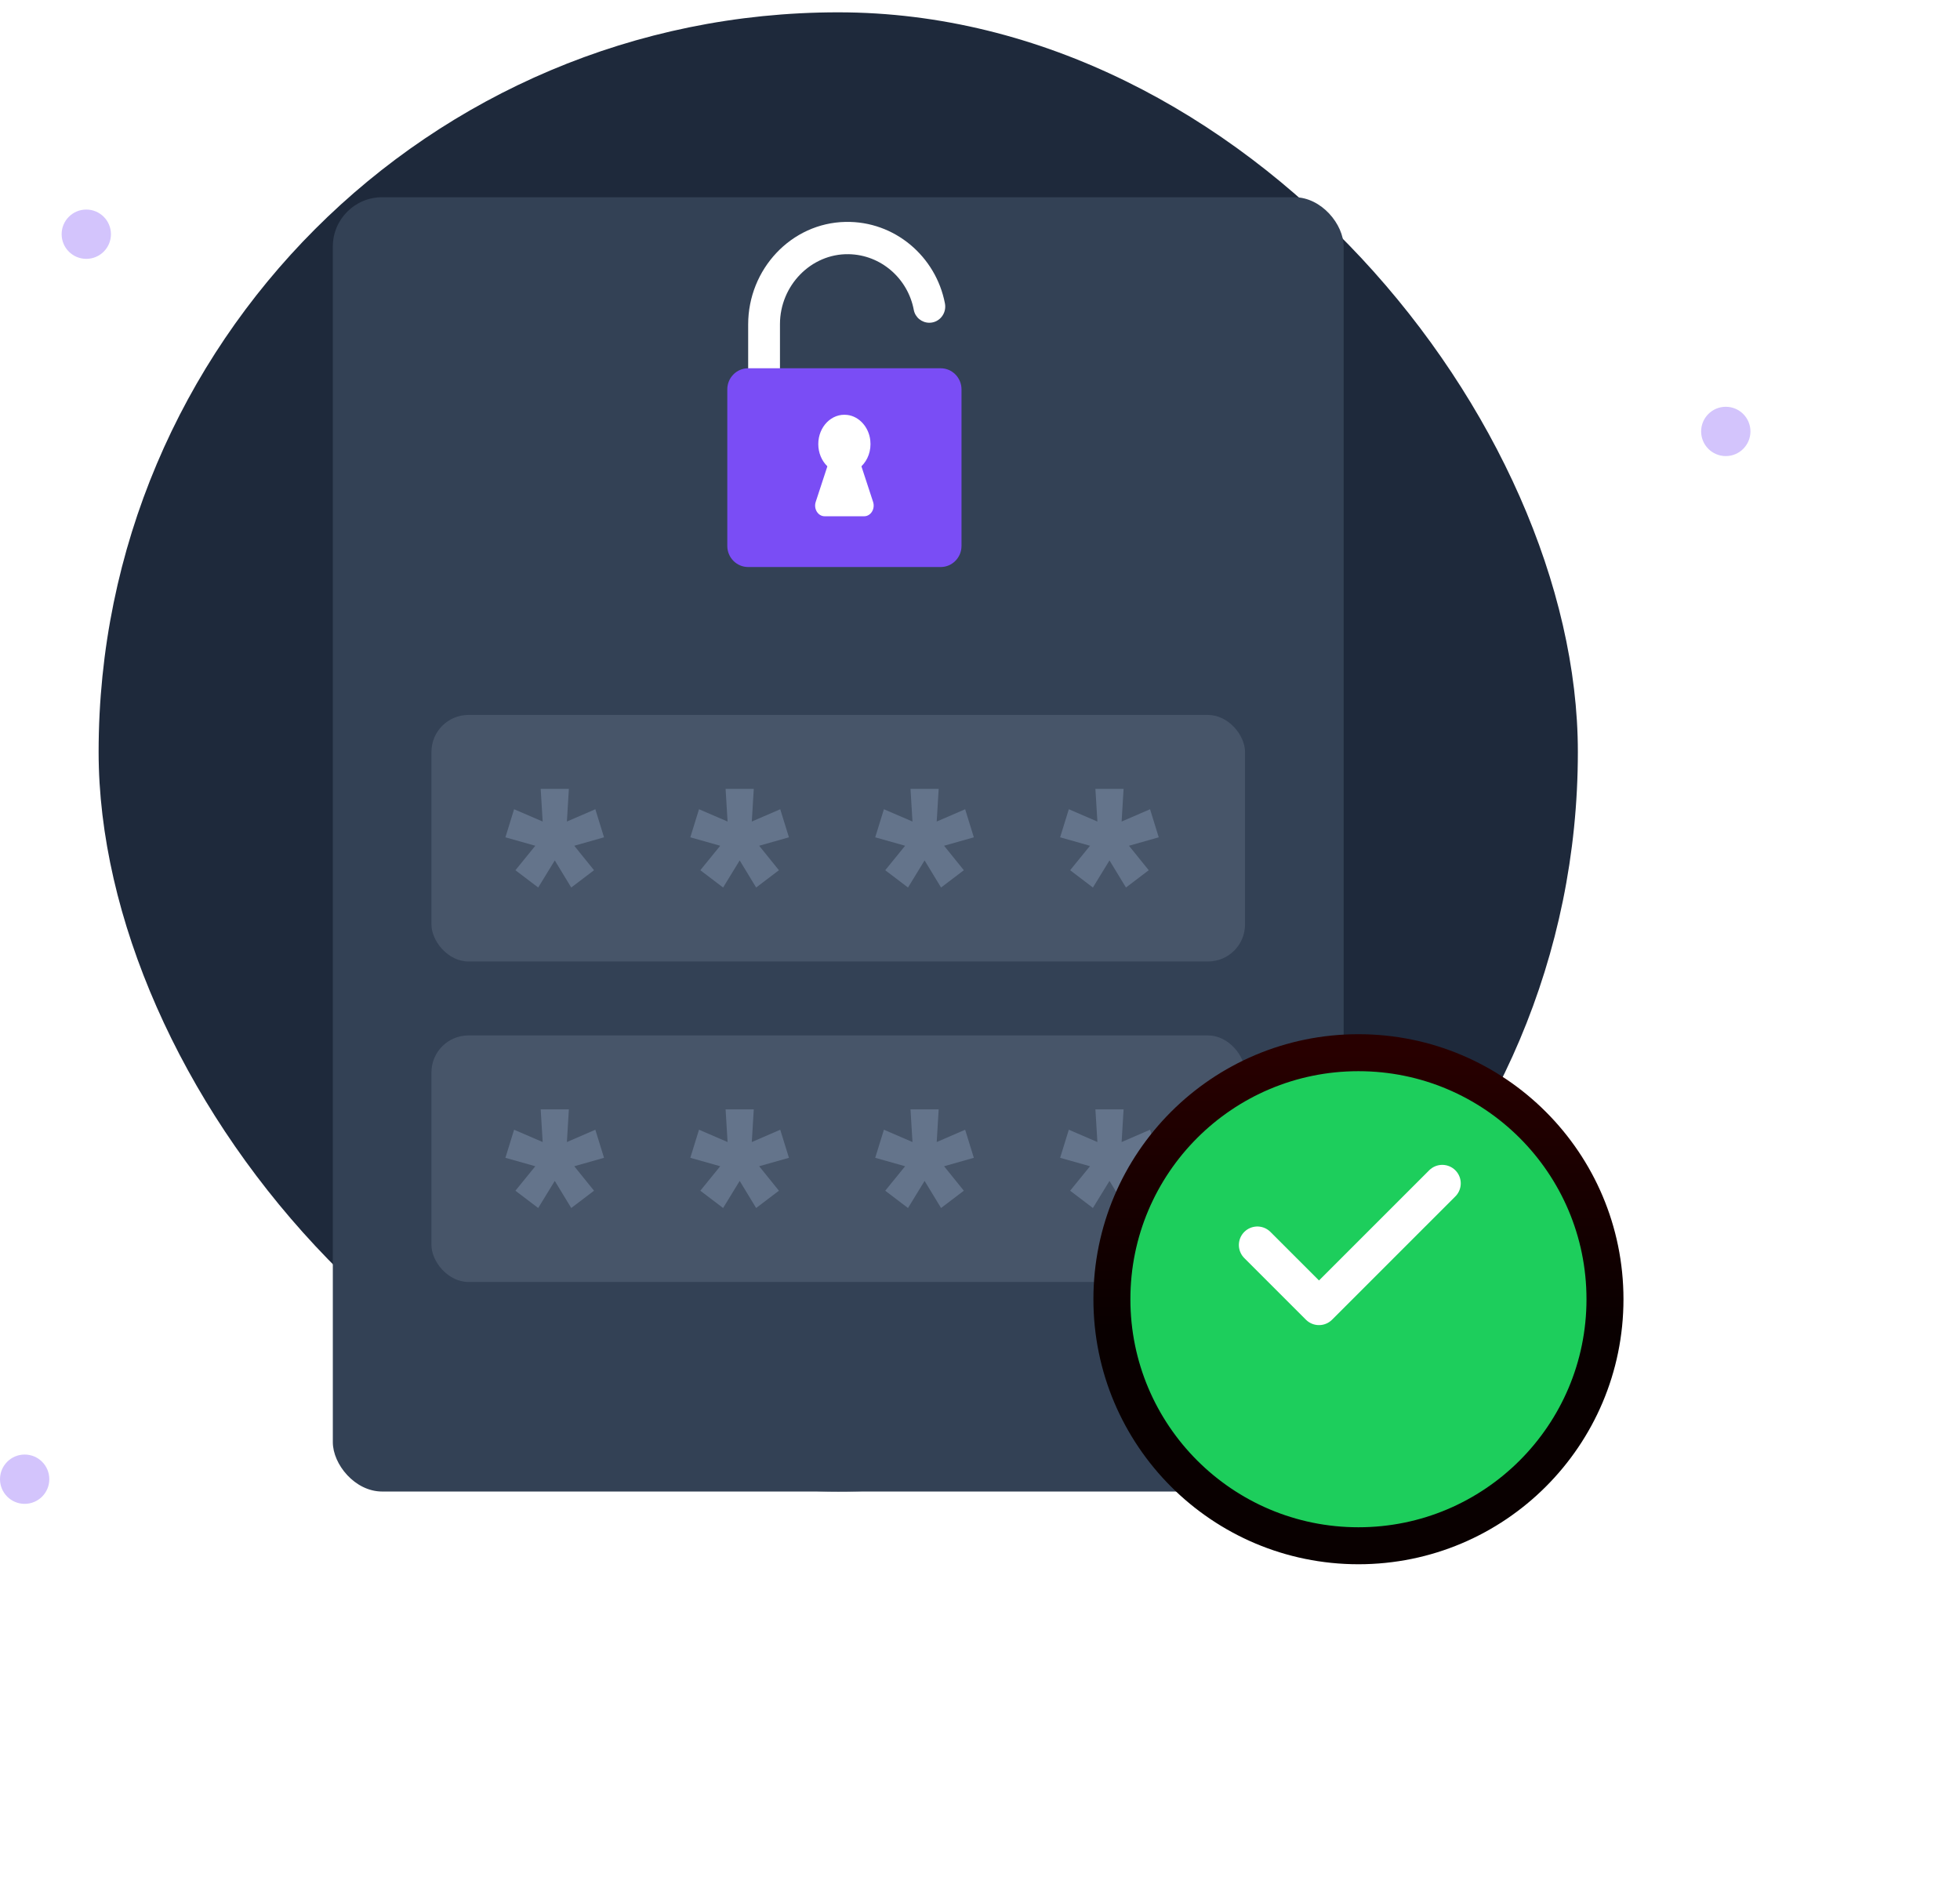 <svg width="159" height="154" viewBox="0 0 159 154" fill="none" xmlns="http://www.w3.org/2000/svg">
<rect x="8" y="1" width="120" height="120" rx="60" fill="#1E293B"/>
<circle cx="7" cy="19" r="2" fill="#D3C4FC"/>
<circle cx="140" cy="35" r="2" fill="#D3C4FC"/>
<circle cx="2" cy="120" r="2" fill="#D3C4FC"/>
<g filter="url(#filter0_d_3022_25265)">
<rect x="27" y="8" width="82" height="105" rx="4" fill="#334155"/>
</g>
<path d="M74.225 33.12V34.375H63.273V26.294C63.273 23.181 65.781 20.569 68.844 20.621C71.47 20.667 73.652 22.6 74.128 25.14C74.242 25.75 74.78 26.183 75.39 26.183C76.203 26.183 76.811 25.428 76.656 24.617C75.925 20.802 72.576 17.924 68.593 18.002C64.184 18.087 60.693 21.84 60.693 26.321V35.686C60.693 36.41 61.27 36.996 61.983 36.996H75.513C76.225 36.996 76.802 36.41 76.802 35.686V33.122H74.225V33.12Z" fill="white"/>
<path d="M76.312 46H60.688C59.756 46 59 45.232 59 44.286V31.59C59 30.644 59.756 29.876 60.688 29.876H76.312C77.244 29.876 78 30.644 78 31.59V44.286C78 45.232 77.245 46 76.312 46Z" fill="#7A4DF5"/>
<path d="M69.89 37.819C70.397 37.322 70.693 36.559 70.6 35.723C70.48 34.645 69.701 33.781 68.741 33.662C67.462 33.502 66.381 34.622 66.381 36.027C66.381 36.741 66.663 37.383 67.107 37.819C67.114 37.825 67.116 37.836 67.114 37.845L66.173 40.715C65.987 41.282 66.361 41.882 66.898 41.882H70.103C70.639 41.882 71.013 41.282 70.826 40.715L69.886 37.845C69.882 37.836 69.884 37.826 69.89 37.819Z" fill="white"/>
<rect x="35" y="84" width="66" height="20" rx="3" fill="#475569"/>
<path d="M43.66 98L41.812 96.597L43.425 94.612L41 93.927L41.705 91.649L44.023 92.648L43.862 90H46.148L45.988 92.648L48.295 91.649L49 93.927L46.586 94.612L48.188 96.597L46.34 98L45.005 95.801L43.66 98Z" fill="#64748B"/>
<path d="M58.66 98L56.812 96.597L58.425 94.612L56 93.927L56.705 91.649L59.023 92.648L58.862 90H61.148L60.988 92.648L63.295 91.649L64 93.927L61.586 94.612L63.188 96.597L61.34 98L60.005 95.801L58.66 98Z" fill="#64748B"/>
<path d="M73.659 98L71.812 96.597L73.425 94.612L71 93.927L71.705 91.649L74.023 92.648L73.862 90H76.148L75.988 92.648L78.295 91.649L79 93.927L76.586 94.612L78.188 96.597L76.341 98L75.005 95.801L73.659 98Z" fill="#64748B"/>
<path d="M88.659 98L86.812 96.597L88.425 94.612L86 93.927L86.705 91.649L89.023 92.648L88.862 90H91.148L90.988 92.648L93.295 91.649L94 93.927L91.586 94.612L93.188 96.597L91.341 98L90.005 95.801L88.659 98Z" fill="#64748B"/>
<rect x="35" y="58" width="66" height="20" rx="3" fill="#475569"/>
<path d="M43.66 72L41.812 70.597L43.425 68.612L41 67.927L41.705 65.649L44.023 66.648L43.862 64H46.148L45.988 66.648L48.295 65.649L49 67.927L46.586 68.612L48.188 70.597L46.34 72L45.005 69.801L43.66 72Z" fill="#64748B"/>
<path d="M58.66 72L56.812 70.597L58.425 68.612L56 67.927L56.705 65.649L59.023 66.648L58.862 64H61.148L60.988 66.648L63.295 65.649L64 67.927L61.586 68.612L63.188 70.597L61.34 72L60.005 69.801L58.66 72Z" fill="#64748B"/>
<path d="M73.659 72L71.812 70.597L73.425 68.612L71 67.927L71.705 65.649L74.023 66.648L73.862 64H76.148L75.988 66.648L78.295 65.649L79 67.927L76.586 68.612L78.188 70.597L76.341 72L75.005 69.801L73.659 72Z" fill="#64748B"/>
<path d="M88.659 72L86.812 70.597L88.425 68.612L86 67.927L86.705 65.649L89.023 66.648L88.862 64H91.148L90.988 66.648L93.295 65.649L94 67.927L91.586 68.612L93.188 70.597L91.341 72L90.005 69.801L88.659 72Z" fill="#64748B"/>
<g filter="url(#filter1_d_3022_25265)">
<circle cx="108" cy="101" r="20" fill="#1DCE5C"/>
<circle cx="108" cy="101" r="20" stroke="url(#paint0_linear_3022_25265)" stroke-width="3"/>
</g>
<path d="M102 101L107 106L117 96" stroke="white" stroke-width="3" stroke-linecap="round" stroke-linejoin="round"/>
<defs>
<filter id="filter0_d_3022_25265" x="11" y="0" width="114" height="137" filterUnits="userSpaceOnUse" color-interpolation-filters="sRGB">
<feFlood flood-opacity="0" result="BackgroundImageFix"/>
<feColorMatrix in="SourceAlpha" type="matrix" values="0 0 0 0 0 0 0 0 0 0 0 0 0 0 0 0 0 0 127 0" result="hardAlpha"/>
<feOffset dy="8"/>
<feGaussianBlur stdDeviation="8"/>
<feColorMatrix type="matrix" values="0 0 0 0 0.059 0 0 0 0 0.09 0 0 0 0 0.165 0 0 0 0.08 0"/>
<feBlend mode="normal" in2="BackgroundImageFix" result="effect1_dropShadow_3022_25265"/>
<feBlend mode="normal" in="SourceGraphic" in2="effect1_dropShadow_3022_25265" result="shape"/>
</filter>
<filter id="filter1_d_3022_25265" x="62.3" y="57.5" width="95.8" height="95.8" filterUnits="userSpaceOnUse" color-interpolation-filters="sRGB">
<feFlood flood-opacity="0" result="BackgroundImageFix"/>
<feColorMatrix in="SourceAlpha" type="matrix" values="0 0 0 0 0 0 0 0 0 0 0 0 0 0 0 0 0 0 127 0" result="hardAlpha"/>
<feOffset dx="2.2" dy="4.4"/>
<feGaussianBlur stdDeviation="13.2"/>
<feComposite in2="hardAlpha" operator="out"/>
<feColorMatrix type="matrix" values="0 0 0 0 0.059 0 0 0 0 0.09 0 0 0 0 0.165 0 0 0 0.08 0"/>
<feBlend mode="normal" in2="BackgroundImageFix" result="effect1_dropShadow_3022_25265"/>
<feBlend mode="normal" in="SourceGraphic" in2="effect1_dropShadow_3022_25265" result="shape"/>
</filter>
<linearGradient id="paint0_linear_3022_25265" x1="108" y1="81" x2="108" y2="121" gradientUnits="userSpaceOnUse">
<stop stop-color="#280000"/>
<stop offset="0.56" stop-color="#090000"/>
</linearGradient>
</defs>
</svg>
